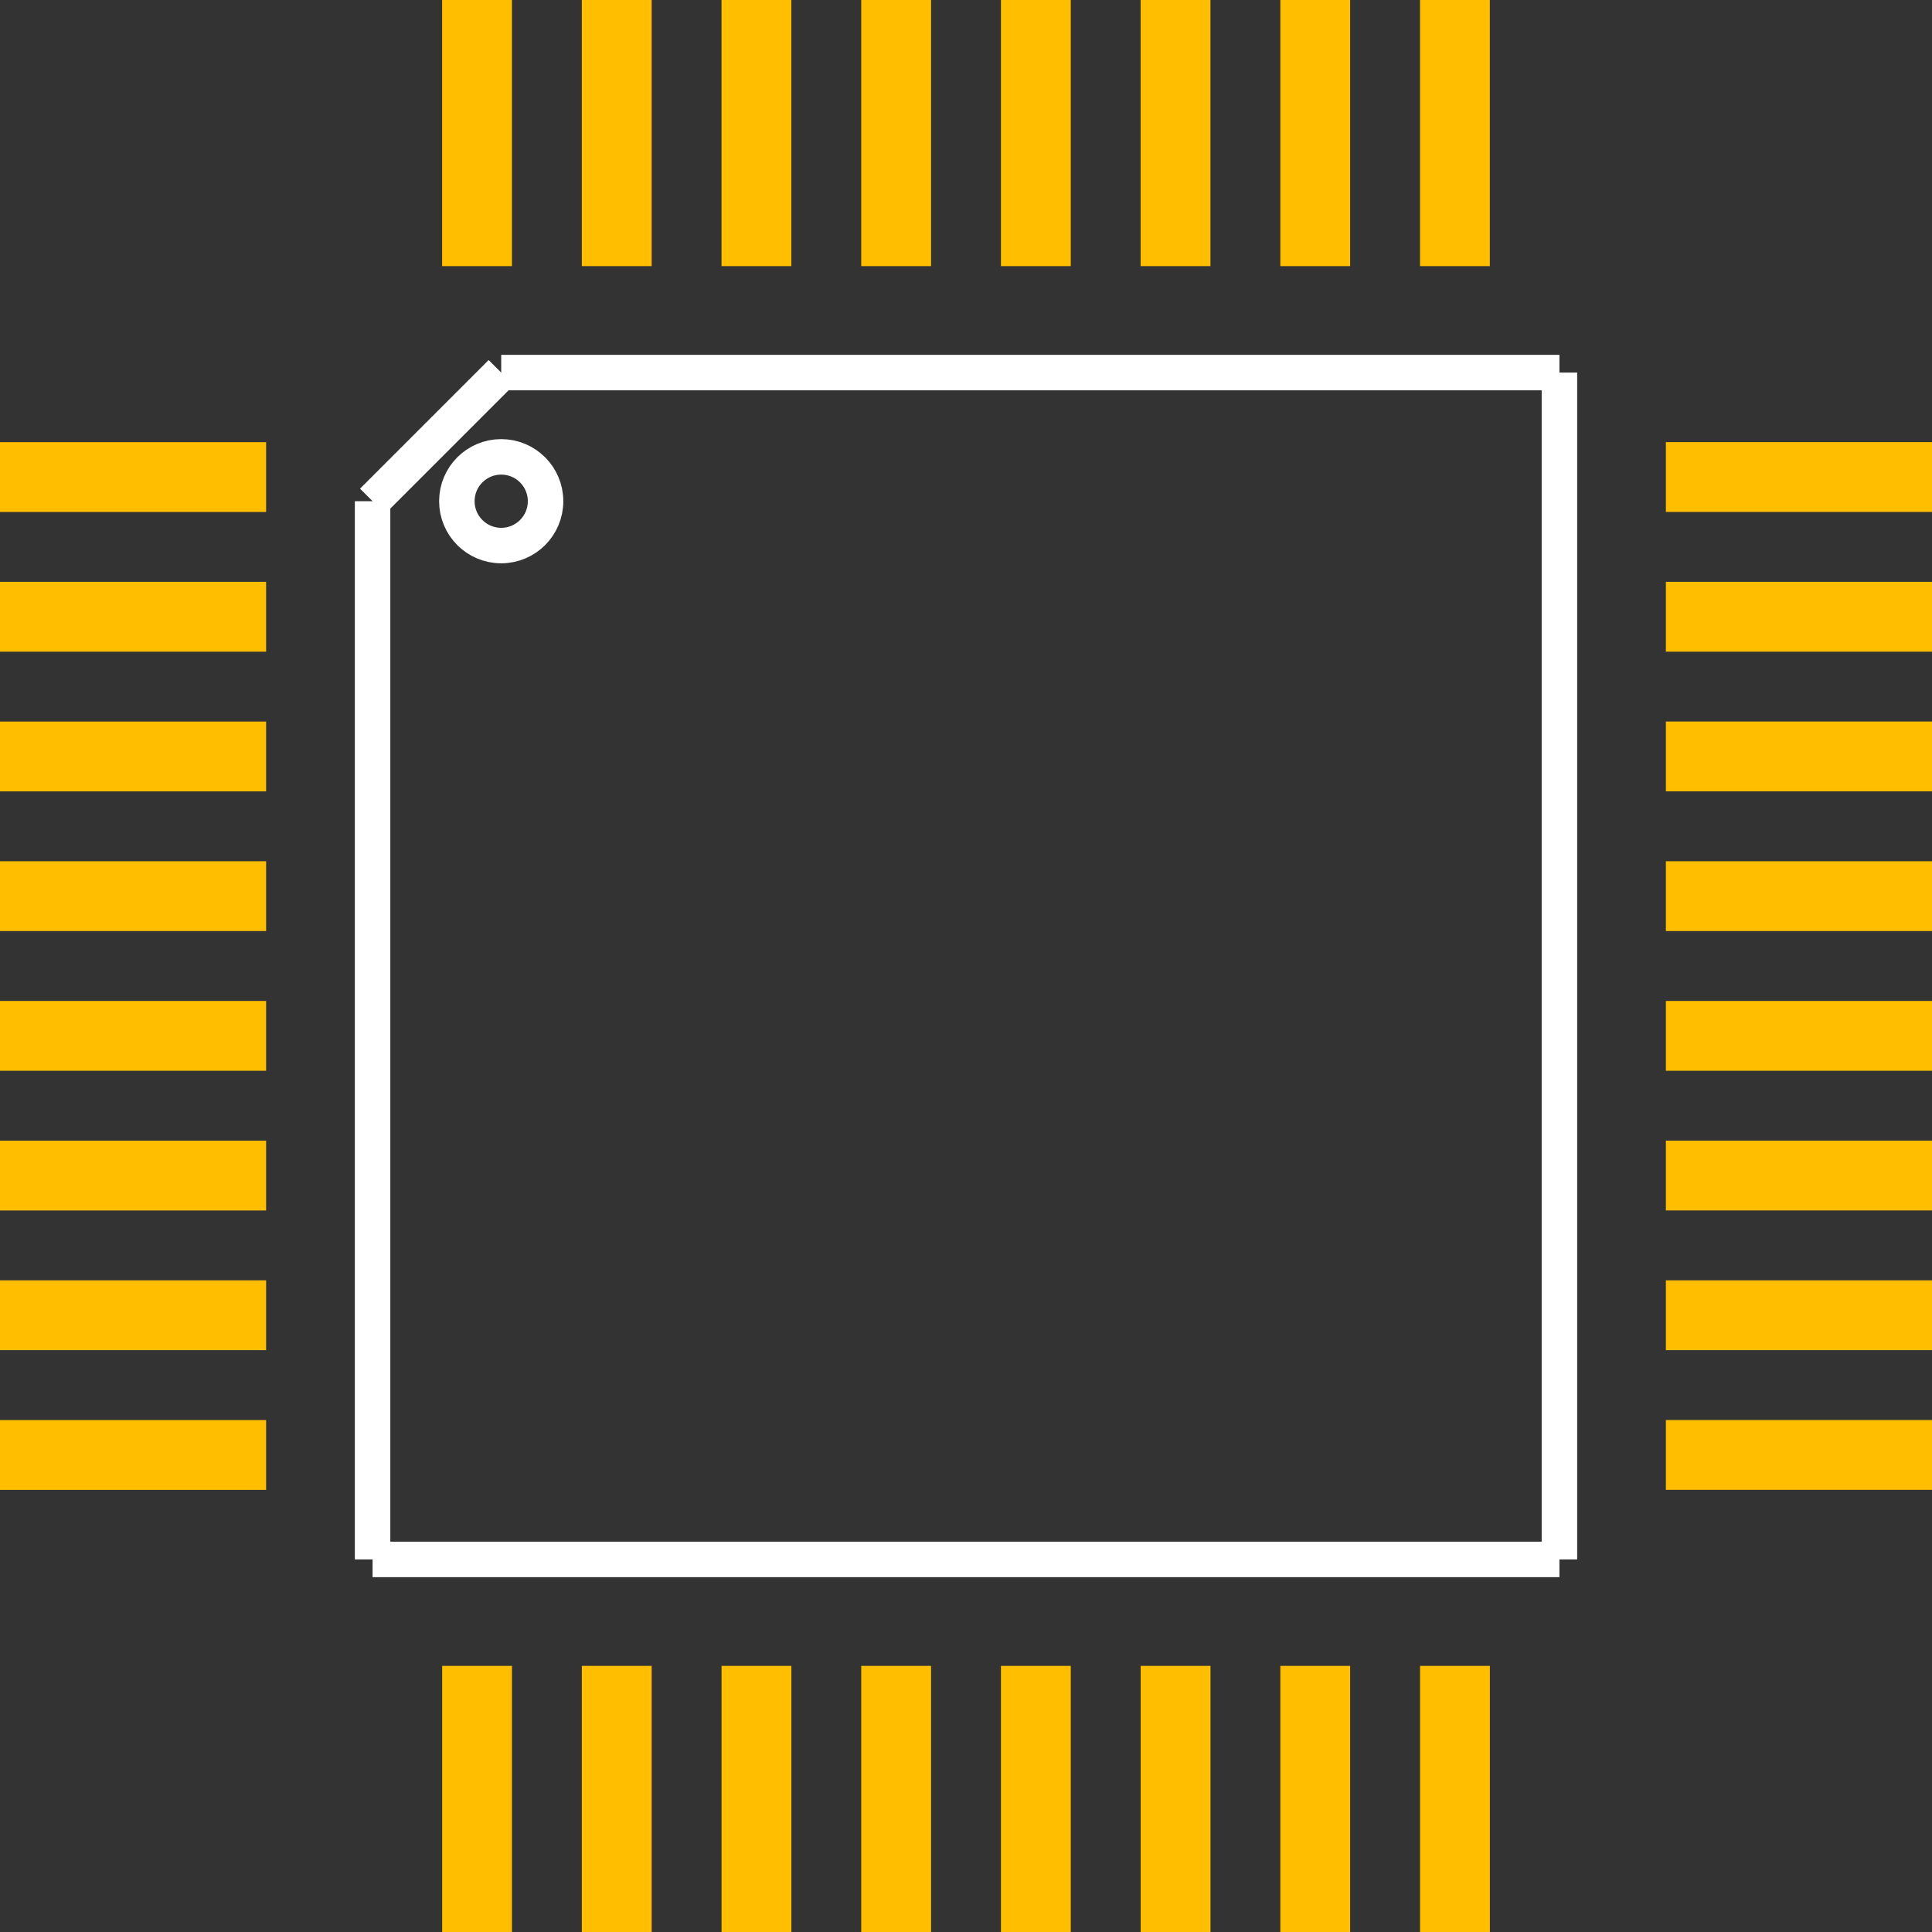 <?xml version="1.0" encoding="UTF-8" standalone="no"?> <svg xmlns:svg="http://www.w3.org/2000/svg" xmlns="http://www.w3.org/2000/svg" version="1.2" baseProfile="tiny" x="0in" y="0in" width="0.436in" height="0.436in" viewBox="0 0 43558 43558" ><rect x="0" y="0" width="43558" height="43558" fill="#333333" stroke="none"/><title>TQFP32_7.fp</title><desc>Geda footprint file 'TQFP32_7.fp' converted by Fritzing</desc><g id="copper1">
 <line fill="none" connectorname="1" stroke="#ffbf00" stroke-linejoin="miter" stroke-linecap="square" id="connector0pad" y1="10756" x1="787" y2="10756" stroke-width="1574" x2="5213"/>
 <line fill="none" connectorname="2" stroke="#ffbf00" stroke-linejoin="miter" stroke-linecap="square" id="connector1pad" y1="13905" x1="787" y2="13905" stroke-width="1574" x2="5213"/>
 <line fill="none" connectorname="3" stroke="#ffbf00" stroke-linejoin="miter" stroke-linecap="square" id="connector2pad" y1="17055" x1="787" y2="17055" stroke-width="1574" x2="5213"/>
 <line fill="none" connectorname="4" stroke="#ffbf00" stroke-linejoin="miter" stroke-linecap="square" id="connector3pad" y1="20204" x1="787" y2="20204" stroke-width="1574" x2="5213"/>
 <line fill="none" connectorname="5" stroke="#ffbf00" stroke-linejoin="miter" stroke-linecap="square" id="connector4pad" y1="23354" x1="787" y2="23354" stroke-width="1574" x2="5213"/>
 <line fill="none" connectorname="6" stroke="#ffbf00" stroke-linejoin="miter" stroke-linecap="square" id="connector5pad" y1="26504" x1="787" y2="26504" stroke-width="1574" x2="5213"/>
 <line fill="none" connectorname="7" stroke="#ffbf00" stroke-linejoin="miter" stroke-linecap="square" id="connector6pad" y1="29653" x1="787" y2="29653" stroke-width="1574" x2="5213"/>
 <line fill="none" connectorname="8" stroke="#ffbf00" stroke-linejoin="miter" stroke-linecap="square" id="connector7pad" y1="32803" x1="787" y2="32803" stroke-width="1574" x2="5213"/>
 <line fill="none" connectorname="9" stroke="#ffbf00" stroke-linejoin="miter" stroke-linecap="square" id="connector8pad" y1="42771" x1="10756" y2="38345" stroke-width="1574" x2="10756"/>
 <line fill="none" connectorname="10" stroke="#ffbf00" stroke-linejoin="miter" stroke-linecap="square" id="connector9pad" y1="42771" x1="13905" y2="38345" stroke-width="1574" x2="13905"/>
 <line fill="none" connectorname="11" stroke="#ffbf00" stroke-linejoin="miter" stroke-linecap="square" id="connector10pad" y1="42771" x1="17055" y2="38345" stroke-width="1574" x2="17055"/>
 <line fill="none" connectorname="12" stroke="#ffbf00" stroke-linejoin="miter" stroke-linecap="square" id="connector11pad" y1="42771" x1="20204" y2="38345" stroke-width="1574" x2="20204"/>
 <line fill="none" connectorname="13" stroke="#ffbf00" stroke-linejoin="miter" stroke-linecap="square" id="connector12pad" y1="42771" x1="23354" y2="38345" stroke-width="1574" x2="23354"/>
 <line fill="none" connectorname="14" stroke="#ffbf00" stroke-linejoin="miter" stroke-linecap="square" id="connector13pad" y1="42771" x1="26504" y2="38345" stroke-width="1574" x2="26504"/>
 <line fill="none" connectorname="15" stroke="#ffbf00" stroke-linejoin="miter" stroke-linecap="square" id="connector14pad" y1="42771" x1="29653" y2="38345" stroke-width="1574" x2="29653"/>
 <line fill="none" connectorname="16" stroke="#ffbf00" stroke-linejoin="miter" stroke-linecap="square" id="connector15pad" y1="42771" x1="32803" y2="38345" stroke-width="1574" x2="32803"/>
 <line fill="none" connectorname="17" stroke="#ffbf00" stroke-linejoin="miter" stroke-linecap="square" id="connector16pad" y1="32802" x1="42771" y2="32802" stroke-width="1574" x2="38345"/>
 <line fill="none" connectorname="18" stroke="#ffbf00" stroke-linejoin="miter" stroke-linecap="square" id="connector17pad" y1="29653" x1="42771" y2="29653" stroke-width="1574" x2="38345"/>
 <line fill="none" connectorname="19" stroke="#ffbf00" stroke-linejoin="miter" stroke-linecap="square" id="connector18pad" y1="26503" x1="42771" y2="26503" stroke-width="1574" x2="38345"/>
 <line fill="none" connectorname="20" stroke="#ffbf00" stroke-linejoin="miter" stroke-linecap="square" id="connector19pad" y1="23354" x1="42771" y2="23354" stroke-width="1574" x2="38345"/>
 <line fill="none" connectorname="21" stroke="#ffbf00" stroke-linejoin="miter" stroke-linecap="square" id="connector20pad" y1="20204" x1="42771" y2="20204" stroke-width="1574" x2="38345"/>
 <line fill="none" connectorname="22" stroke="#ffbf00" stroke-linejoin="miter" stroke-linecap="square" id="connector21pad" y1="17054" x1="42771" y2="17054" stroke-width="1574" x2="38345"/>
 <line fill="none" connectorname="23" stroke="#ffbf00" stroke-linejoin="miter" stroke-linecap="square" id="connector22pad" y1="13905" x1="42771" y2="13905" stroke-width="1574" x2="38345"/>
 <line fill="none" connectorname="24" stroke="#ffbf00" stroke-linejoin="miter" stroke-linecap="square" id="connector23pad" y1="10755" x1="42771" y2="10755" stroke-width="1574" x2="38345"/>
 <line fill="none" connectorname="25" stroke="#ffbf00" stroke-linejoin="miter" stroke-linecap="square" id="connector24pad" y1="787" x1="32802" y2="5213" stroke-width="1574" x2="32802"/>
 <line fill="none" connectorname="26" stroke="#ffbf00" stroke-linejoin="miter" stroke-linecap="square" id="connector25pad" y1="787" x1="29653" y2="5213" stroke-width="1574" x2="29653"/>
 <line fill="none" connectorname="27" stroke="#ffbf00" stroke-linejoin="miter" stroke-linecap="square" id="connector26pad" y1="787" x1="26503" y2="5213" stroke-width="1574" x2="26503"/>
 <line fill="none" connectorname="28" stroke="#ffbf00" stroke-linejoin="miter" stroke-linecap="square" id="connector27pad" y1="787" x1="23354" y2="5213" stroke-width="1574" x2="23354"/>
 <line fill="none" connectorname="29" stroke="#ffbf00" stroke-linejoin="miter" stroke-linecap="square" id="connector28pad" y1="787" x1="20204" y2="5213" stroke-width="1574" x2="20204"/>
 <line fill="none" connectorname="30" stroke="#ffbf00" stroke-linejoin="miter" stroke-linecap="square" id="connector29pad" y1="787" x1="17054" y2="5213" stroke-width="1574" x2="17054"/>
 <line fill="none" connectorname="31" stroke="#ffbf00" stroke-linejoin="miter" stroke-linecap="square" id="connector30pad" y1="787" x1="13905" y2="5213" stroke-width="1574" x2="13905"/>
 <line fill="none" connectorname="32" stroke="#ffbf00" stroke-linejoin="miter" stroke-linecap="square" id="connector31pad" y1="787" x1="10755" y2="5213" stroke-width="1574" x2="10755"/>
</g>
<g id="silkscreen">
 <line fill="none" stroke="white" y1="8400" x1="11300" y2="8400" stroke-width="800" x2="35158"/>
 <line fill="none" stroke="white" y1="8400" x1="35158" y2="35158" stroke-width="800" x2="35158"/>
 <line fill="none" stroke="white" y1="35158" x1="35158" y2="35158" stroke-width="800" x2="8400"/>
 <line fill="none" stroke="white" y1="35158" x1="8400" y2="11300" stroke-width="800" x2="8400"/>
 <line fill="none" stroke="white" y1="11300" x1="8400" y2="8400" stroke-width="800" x2="11300"/>
 <circle fill="none" cx="11300" cy="11300" stroke="white" r="1000" stroke-width="800"/>
</g>
</svg>